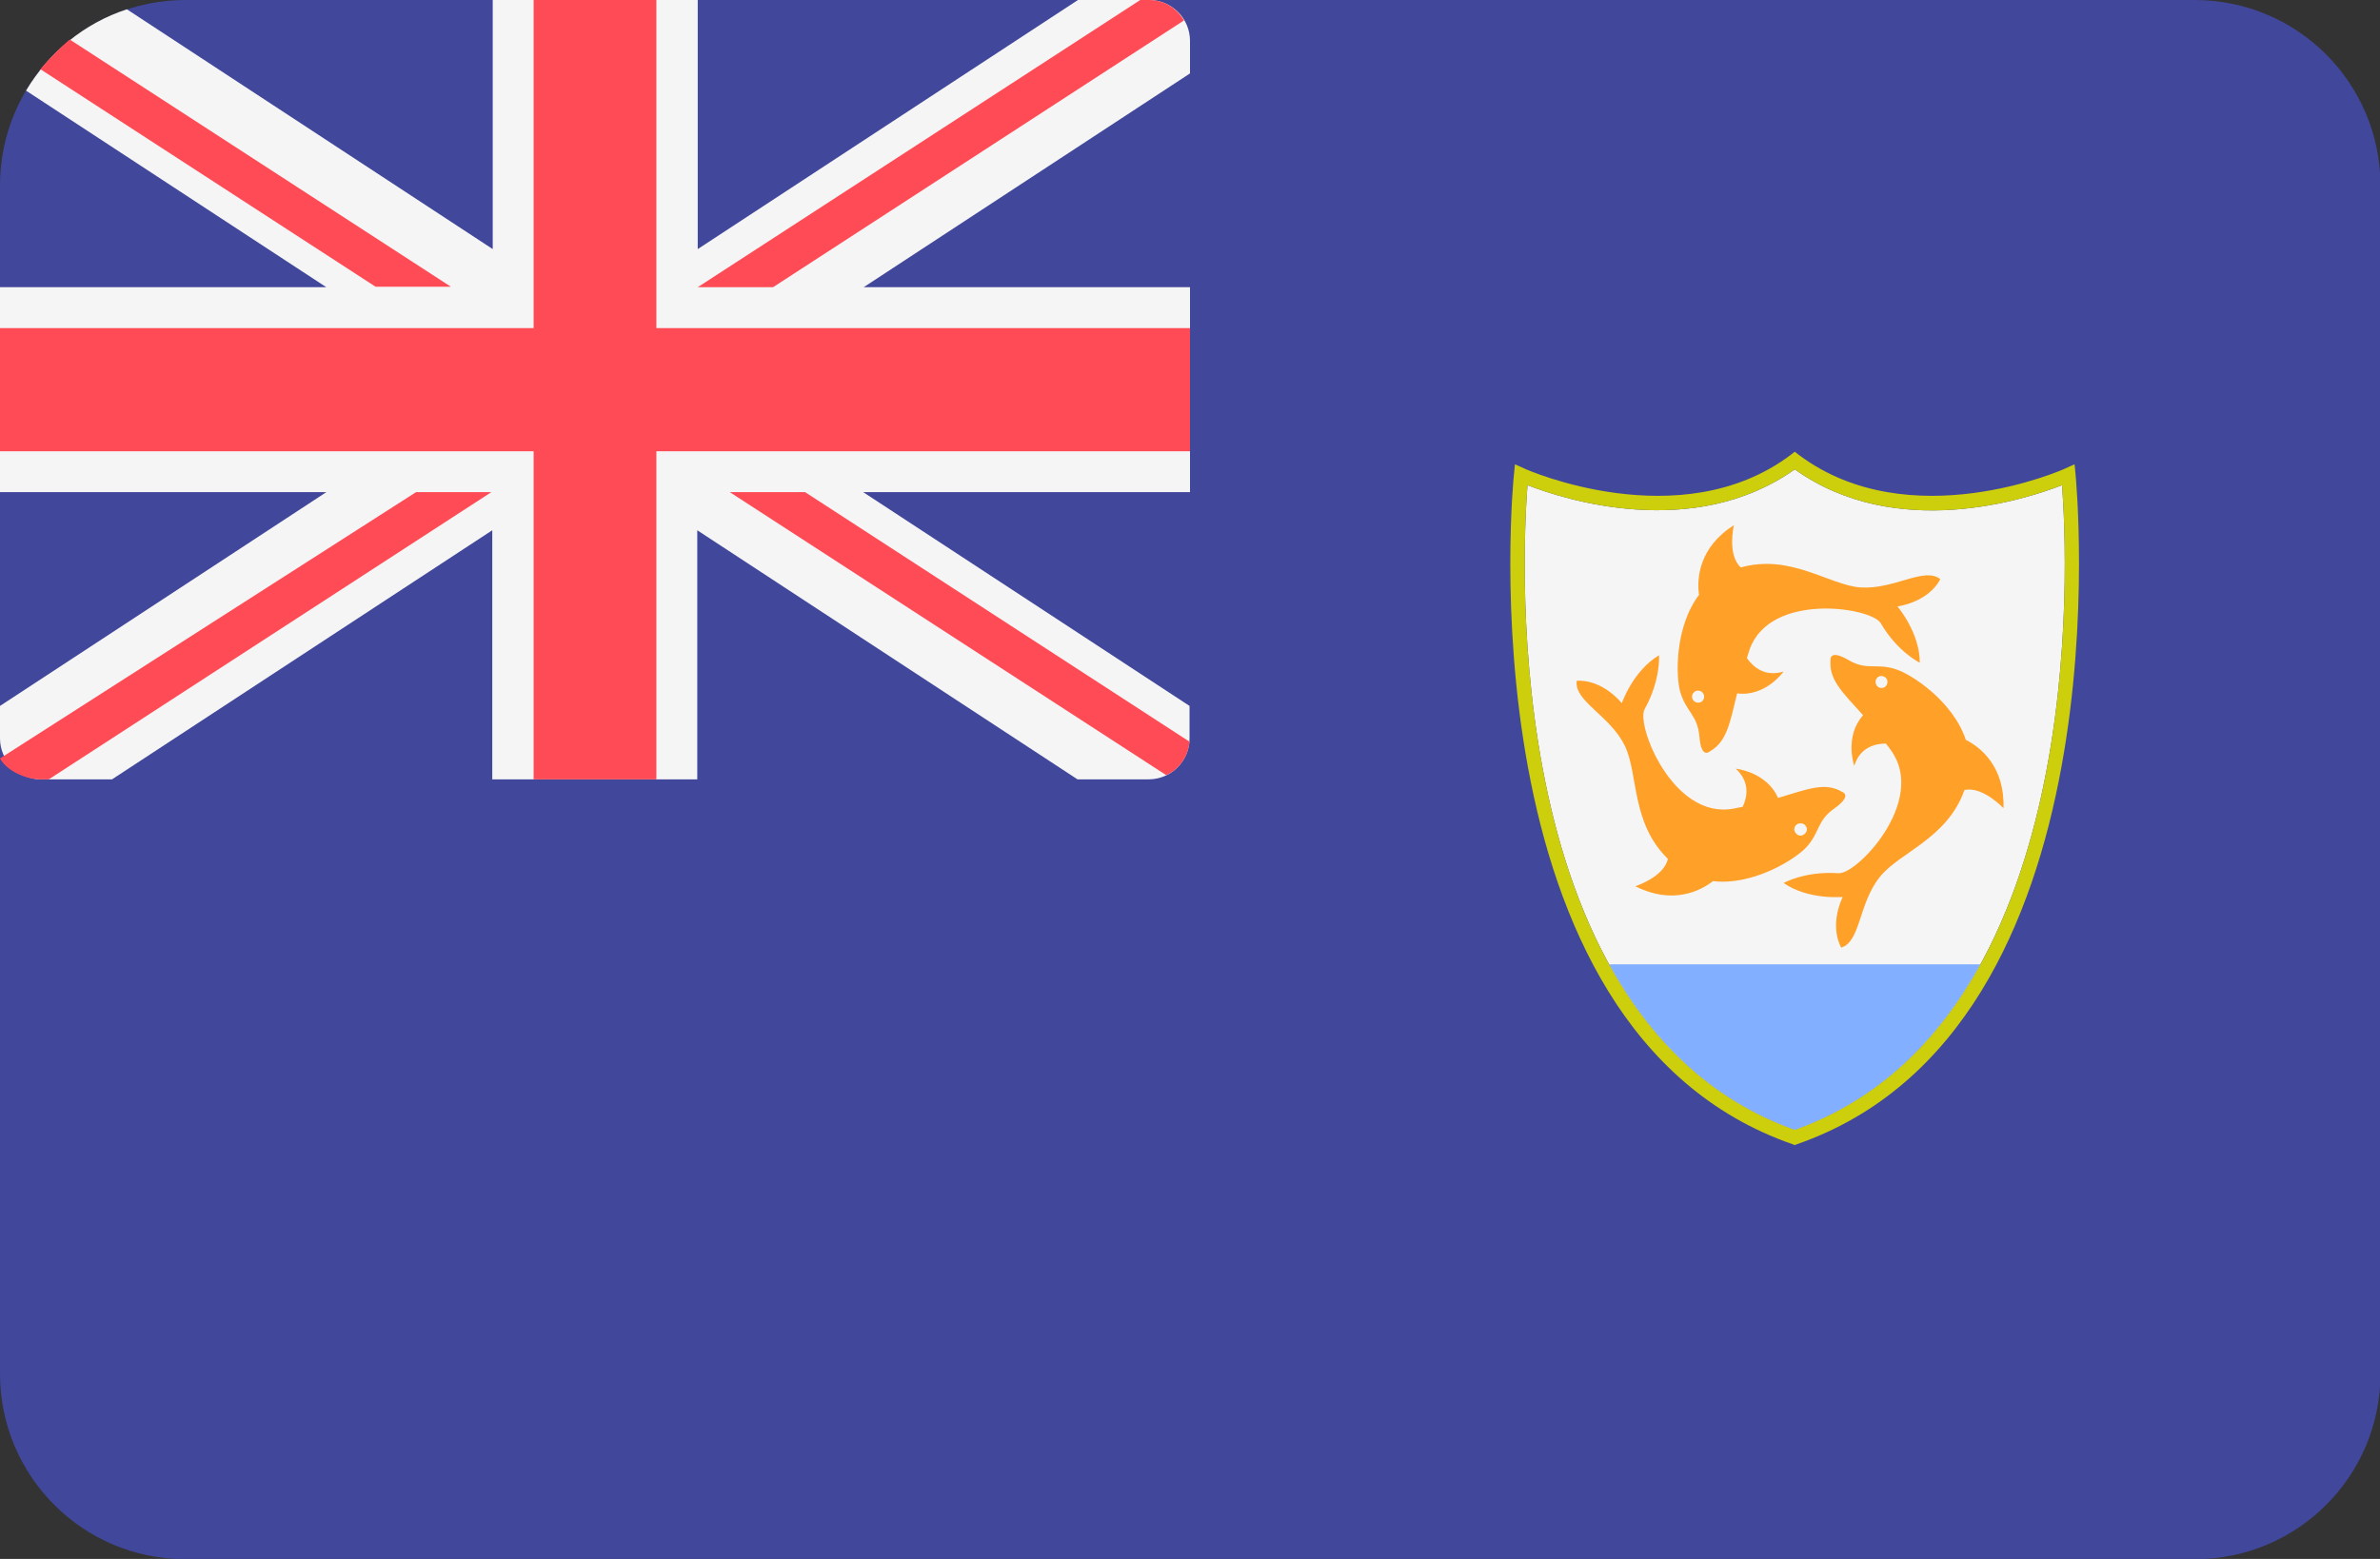 <svg xmlns="http://www.w3.org/2000/svg" xml:space="preserve" width="512" height="335.45"><rect width="100%" height="100%" fill="#333333" stroke="none"/><path style="fill:#41479b" d="M472.1 0H39.9C17.9 0 0 17.8 0 39.9v255.7c0 22 17.8 39.9 39.9 39.9h432.3c22 0 39.9-17.8 39.9-39.9V39.8c-.1-22-17.9-39.8-40-39.8z"/><path style="fill:#f5f5f5" d="M8.8 167.7h15.3l81.8-53.6v53.6H150v-53.6l81.8 53.6h15.3c4.9 0 8.8-4 8.8-8.8v-7l-70.2-46H256V61.8h-70.2l70.2-46v-7c0-4.9-4-8.8-8.8-8.8h-15.3l-81.8 53.6V0H106v53.6L27.3 2c-9.2 3-16.8 9.3-21.7 17.5l64.6 42.3H0v44.1h70.2L0 151.9v7c0 4.8 4 8.8 8.8 8.8z"/><path style="fill:#ff4b55" d="M141.2 88.3h-26.4v70.6H0v26.5h114.8V256h26.4v-70.6H256v-26.5H141.2z" transform="translate(0 -88.3)"/><path style="fill:#ff4b55" d="M8.7 103.2 80.8 150H97L15 96.8c-2.2 1.9-4.4 4.1-6.3 6.4zm157.6 46.9 88.4-57.4c-1.5-2.6-4.2-4.4-7.5-4.4h-1.9l-95.2 61.8zm-76.8 44.1L0 251.5c1.5 2.7 5.5 4.5 8.8 4.5h1.7l95.2-61.8zm166.4 53.7-82.7-53.7H157l93.9 60.9c2.8-1.3 4.7-4 5-7.2z" transform="translate(0 -88.3)"/><path style="fill:#f5f5f5" d="M328.6 104.4c-1.2 15.8-6.1 116 57.5 138.7 63.6-22.7 58.7-122.9 57.5-138.7-7.7 3-35.6 12.2-57.5-3.4-21.9 15.5-49.8 6.4-57.5 3.4z"/><path style="fill:#ffa028" d="M417.4 212.9c-3.5-2.7-9.9 2.3-17.2 1.8-6.7-.5-15-7.3-25.7-4.3-3-2.7-1.5-9.1-1.5-9.1-7.5 4.8-8 11.4-7.5 15-5.3 7-5 17.8-4 21 1.3 4.3 3.7 4.8 4.1 9.6.4 4.8 2.2 3.1 2.2 3.1 3.7-2.1 4.3-6 5.9-12.5 6.1.8 10-4.7 10-4.7-4 1.2-6.5-.9-7.9-2.9.2-.6.4-1.2.6-1.9 4.5-12.4 26.2-9 28.2-5.6 3.6 6.2 8.4 8.5 8.4 8.5 0-6.5-4.8-12.1-4.8-12.1 7.3-1.3 9.2-5.9 9.2-5.9zm-52.1 26.6c-.7 0-1.3-.6-1.3-1.3 0-.7.6-1.3 1.3-1.3.7 0 1.3.6 1.3 1.3 0 .7-.5 1.3-1.3 1.3z" transform="translate(0 -88.3)"/><path style="fill:#ffa028" d="M396.1 292.2c4.2-1.3 3.7-9.5 8.3-15.2 4.2-5.3 14.5-8.2 18.2-18.7 3.9-.9 8.4 3.9 8.4 3.9.3-8.9-4.9-13.1-8.1-14.7-2.8-8.4-11.8-14.2-15.1-15.2-4.2-1.4-6.1.4-10.2-2s-3.8 0-3.8 0c-.4 4.3 2.6 7 7 11.9-4.1 4.6-1.9 10.9-1.9 10.9 1.2-4 4.5-4.8 6.8-4.8.4.5.8 1 1.2 1.6 7.6 10.8-7.4 26.6-11.4 26.3-7.2-.5-11.8 2.1-11.8 2.1 5.3 3.7 12.7 3 12.7 3-3 6.7-.3 10.9-.3 10.9zm7.6-57.9c.4-.6 1.2-.7 1.8-.3.6.4.7 1.2.3 1.8-.4.6-1.2.7-1.8.3-.5-.4-.7-1.2-.3-1.8z" transform="translate(0 -88.3)"/><path style="fill:#ffa028" d="M339.2 234.8c-.6 4.4 7.1 7.4 10.3 13.9 3 6 1.3 16.6 9.3 24.4-.8 3.9-7 5.9-7 5.9 7.9 4 13.9 1.1 16.7-1.1 8.8 1 17.8-4.8 20.1-7.3 3-3.3 2.2-5.7 6.1-8.4 3.9-2.8 1.6-3.5 1.6-3.5-3.7-2.2-7.4-.6-13.8 1.3-2.4-5.6-9.1-6.3-9.1-6.3 3.1 2.8 2.5 6.1 1.5 8.2-.7.1-1.3.3-2 .4-13 2.4-21-18-19.1-21.4 3.5-6.3 3.1-11.6 3.1-11.6-5.6 3.3-8 10.3-8 10.3-4.8-5.5-9.7-4.8-9.7-4.8zm49.3 31.3c.4.6.2 1.4-.5 1.8-.6.4-1.4.2-1.8-.5-.4-.6-.2-1.4.5-1.8.7-.3 1.5-.1 1.8.5z" transform="translate(0 -88.3)"/><path style="fill:#cdce0c" d="m386.1 246.4-.5-.2c-71.6-24.9-60.1-143-59.9-144.2l.2-2.1 2 .9c.3.2 33.6 14.9 57.3-2.9l.9-.7.9.7c23.8 17.8 57 3.1 57.3 2.9l2-.9.2 2.1c.1 1.2 11.7 119.3-59.9 144.2zm-57.5-142c-1.2 15.8-6.1 116 57.5 138.7 63.6-22.7 58.7-122.9 57.5-138.7-7.7 3-35.6 12.2-57.5-3.4-21.9 15.5-49.8 6.4-57.5 3.4z"/><path style="fill:#82afff" d="M346.2 207.5c8.7 15.8 21.4 29 39.9 35.6 18.5-6.6 31.2-19.8 39.9-35.6z"/></svg>